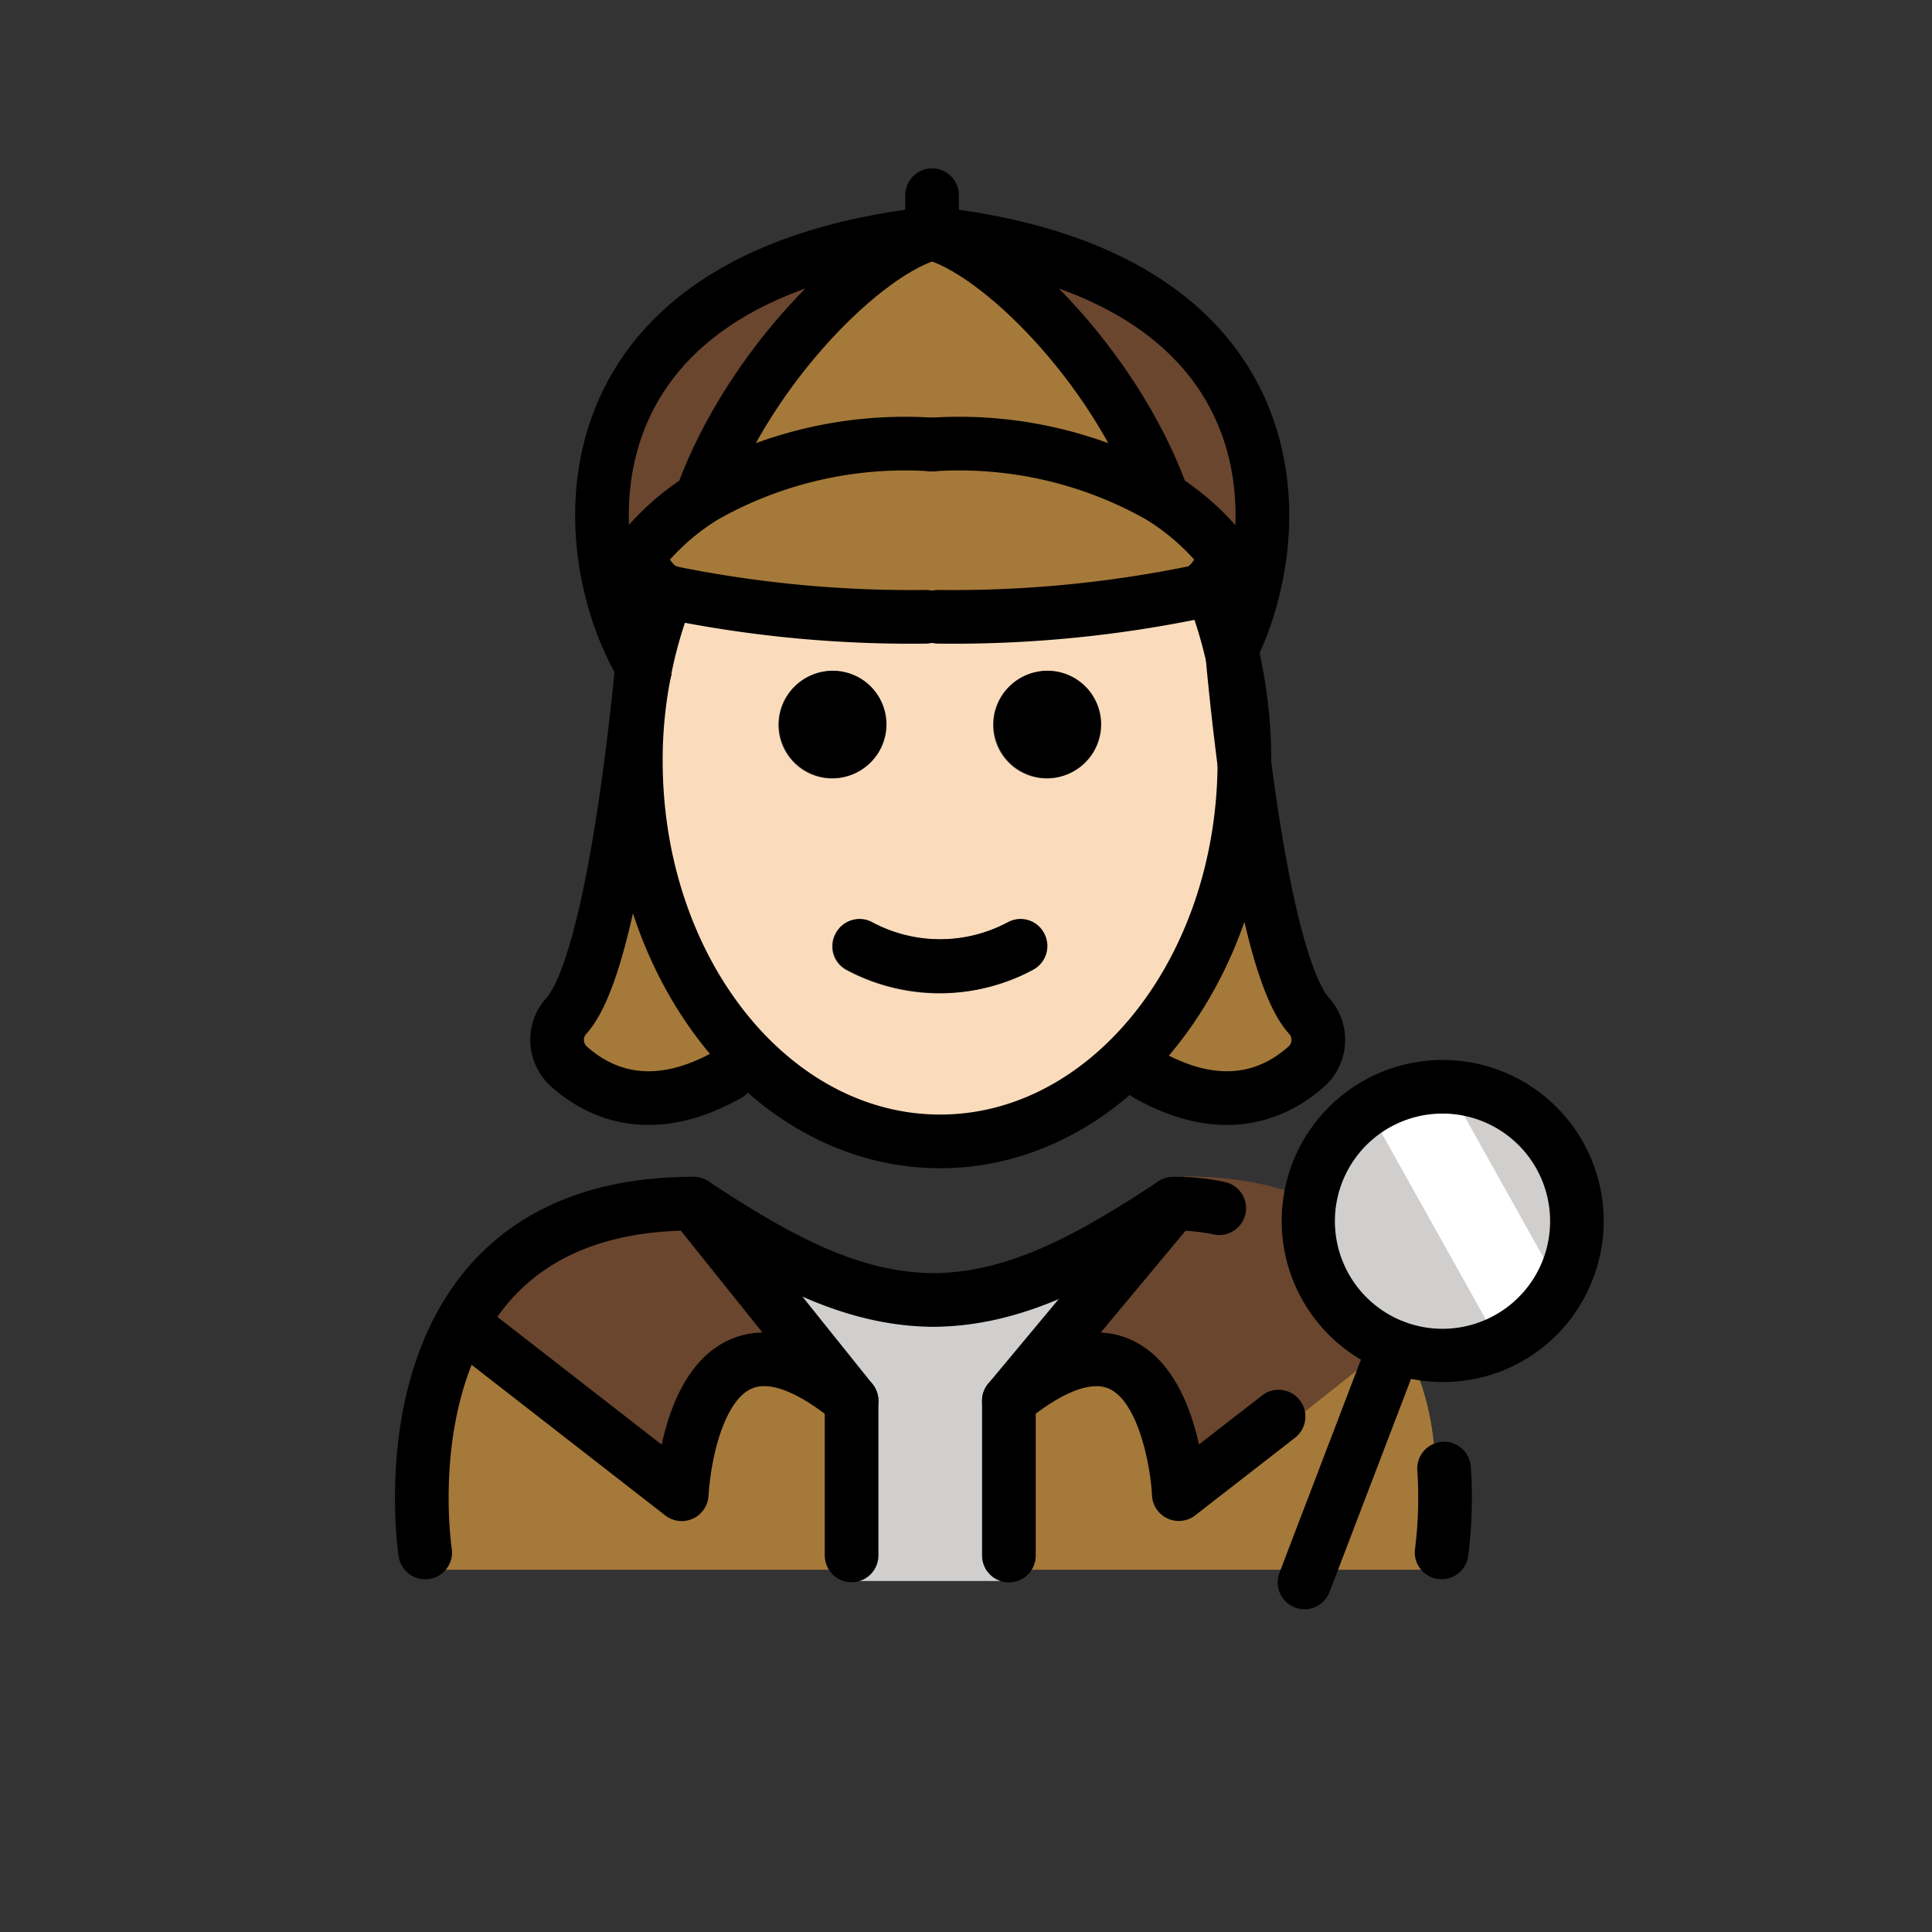 <?xml version="1.0" encoding="UTF-8"?>
<svg id="a" viewBox="0 0 72 72" xmlns="http://www.w3.org/2000/svg"><rect x="0" y="0" width="72" height="72" fill="#333333" stroke="none"/><g id="b"><path d="m53.063 58.5s3.619-12.218-9.972-13c-3.031 1.849-5.628 3.127-8.547 3.122h0.119c-2.919 0.005-5.516-1.272-8.547-3.122-11.396 0-9.497 13-9.497 13" fill="#a57939"/><polygon points="37.662 58.919 31.609 58.919 31.609 51.405 28.609 47.97 40.122 47.97 37.662 51.353" fill="#d0cfce"/><path d="M43.771,44.481l-5.89,7.35c5.97-4.93,6.33,4.28,6.33,4.28l8.93-7.08c-1.24-2.76-3.81-5.19-9-5.19-.19.12-.37.24-.55.36Z" fill="#6a462f"/><path d="m25.846 44.54 5.89 7.35c-5.97-4.93-6.33 3.48-6.33 3.48l-8.19-6.37h-0.01c1.36-2.45 3.92-4.46 8.64-4.46z" fill="#6a462f"/><circle cx="53.765" cy="45.506" r="5" fill="#d0cfce"/><path d="M53.796,40.204l3.682,6.585a2.794,2.794,0,0,1-1.075,3.802l-.18.101-5.046-9.023" fill="#fff"/><path d="M24.886,22.07c-.55-.18-.84-.82-1.17-1.25a9.055,9.055,0,0,1,2.54-2.31c.02-.01.05-.03.07-.04a15.182,15.182,0,0,1,8.41-1.89,15.182,15.182,0,0,1,8.41,1.89c.02.01.05.03.07.04a9.055,9.055,0,0,1,2.54,2.31c-.35.46-.65,1.15-1.27,1.28a44.808,44.808,0,0,1-9.51.9h-.48a44.871,44.871,0,0,1-9.51-.9C24.946,22.09,24.916,22.08,24.886,22.07Z" fill="#a57939"/><path d="m43.276 18.406-0.06 0.09c-0.02-0.01-0.05-0.03-0.07-0.04a15.182 15.182 0 0 0-8.41-1.89 15.182 15.182 0 0 0-8.41 1.89c-0.02 0.01-0.05 0.03-0.07 0.04l-0.06-0.09c1.76-4.76 6.05-9.05 8.54-9.71 2.49 0.66 6.78 4.95 8.54 9.71z" fill="#a57939"/><path d="m34.736 8.47c13.63 1.52 13.4 11 11.15 15.53h-0.01a16.826 16.826 0 0 0-0.59-1.94l-0.8-0.2c0.62-0.13 0.92-0.82 1.27-1.28a9.055 9.055 0 0 0-2.54-2.31l0.06-0.09c-1.76-4.76-6.05-9.05-8.54-9.71z" fill="#6a462f"/><path d="M34.736,8.47c-2.49.66-6.78,4.95-8.54,9.71l.06.09a9.055,9.055,0,0,0-2.54,2.31c.33.43.62,1.07,1.17,1.25a16.047,16.047,0,0,0-.86,2.93C21.416,20.63,20.296,10.08,34.736,8.47Z" fill="#6a462f"/></g><g id="c"><g fill="#a57939"><polygon points="23 25 23 28 23 32 22 35 21 38 22 41 24 41 26 41 27.132 39.559 27 38 24.815 32.832 24.701 29.032 25.727 24.38 26 23"/><polygon points="47 25 47 28 47 32 48 35 49 38 48 41 46 41 44 41 42.868 39.559 43 38 45.185 32.832 45.299 29.032 44.273 24.38 44 23"/></g></g><g id="d"><g id="e"><path d="M46.03,25.01a17.644,17.644,0,0,1,.32,3.36c0,7.83-5.08,14.18-11.34,14.18S23.67,36.2,23.67,28.37A16.795,16.795,0,0,1,24,25.01V25a16.047,16.047,0,0,1,.86-2.93c.03.01.06.02.1.03a44.871,44.871,0,0,0,9.51.9h.48a44.808,44.808,0,0,0,9.51-.9l.8.2a16.826,16.826,0,0,1,.59,1.94C45.92,24.49,45.98,24.75,46.03,25.01Zm-5.02,2a2,2,0,1,0-2,2A2.006,2.006,0,0,0,41.01,27.01Zm-2.55,9.15a.998.998,0,0,0,.44-1.34.988.988,0,0,0-1.34-.45,5.363,5.363,0,0,1-5.1,0,.988.988,0,0,0-1.34.45.998.998,0,0,0,.44,1.34,7.35,7.35,0,0,0,6.9,0Zm-5.45-9.15a2,2,0,1,0-2,2A2.006,2.006,0,0,0,33.01,27.01Z" fill="#fadcbc"/></g></g><g id="f"><g id="g"><path d="M53.727,58.852a.996.996,0,0,1-.99-1.149,15.384,15.384,0,0,0,.082-2.898,1,1,0,1,1,1.996-.123,17.108,17.108,0,0,1-.102,3.323A.999.999,0,0,1,53.727,58.852Z"/><path d="M48.615,59.971a1,1,0,0,1-.934-1.357l3.364-8.799a1,1,0,0,1,1.867.715l-3.364,8.799A.998.998,0,0,1,48.615,59.971Z"/><path d="m39.036 24.996a2 2 0 1 1-2 2 2.006 2.006 0 0 1 2-2z"/><path d="M38.926,34.806a.998.998,0,0,1-.44,1.34,7.35,7.35,0,0,1-6.9,0,.998.998,0,0,1-.44-1.34.988.988,0,0,1,1.34-.45,5.363,5.363,0,0,0,5.1,0A.988.988,0,0,1,38.926,34.806Z"/><path d="m31.036 24.996a2 2 0 1 1-2 2 2.006 2.006 0 0 1 2-2z"/><path d="m24.026 24.986a16.046 16.046 0 0 1 0.86-2.93v-0.01" fill="none" stroke="#000" stroke-linecap="round" stroke-linejoin="round" stroke-width="2"/><path d="M45.286,22.286a16.826,16.826,0,0,1,.59,1.94c.07.25.13.51.18.77a17.644,17.644,0,0,1,.32,3.36c0,7.83-5.08,14.18-11.34,14.18s-11.34-6.35-11.34-14.18a16.795,16.795,0,0,1,.33-3.36" fill="none" stroke="#000" stroke-linecap="round" stroke-linejoin="round" stroke-width="2"/><path d="M34.736,16.566a15.182,15.182,0,0,0-8.41,1.89c-.02.01-.05.03-.07.04a9.055,9.055,0,0,0-2.54,2.31c.33.43.62,1.07,1.17,1.25.03.01.06.02.1.03a44.871,44.871,0,0,0,9.51.9" fill="none" stroke="#000" stroke-linecap="round" stroke-linejoin="round" stroke-width="2"/><path d="m26.196 18.406c1.76-4.76 6.05-9.05 8.54-9.71-14.44 1.61-13.32 12.16-10.71 16.29v0.01" fill="none" stroke="#000" stroke-linecap="round" stroke-linejoin="round" stroke-width="2"/><path d="M34.736,16.566a15.182,15.182,0,0,1,8.41,1.89c.02.01.05.03.07.04a9.055,9.055,0,0,1,2.54,2.31c-.35.46-.65,1.15-1.27,1.28a44.808,44.808,0,0,1-9.51.9" fill="none" stroke="#000" stroke-linecap="round" stroke-linejoin="round" stroke-width="2"/><path d="m43.276 18.406c-1.76-4.76-6.05-9.05-8.54-9.71 13.63 1.52 13.4 11 11.15 15.53" fill="none" stroke="#000" stroke-linecap="round" stroke-linejoin="round" stroke-width="2"/><line x1="34.736" x2="34.736" y1="8.696" y2="7.276" fill="none" stroke="#000" stroke-linecap="round" stroke-linejoin="round" stroke-width="2"/><path d="M37.599,58.971a1,1,0,0,1-1-1V52.203a1,1,0,0,1,.363-.771c1.991-1.643,3.732-2.149,5.177-1.508,1.542.686,2.233,2.497,2.543,3.907l2.354-1.828a.999.999,0,0,1,1.226,1.578L44.543,56.472a1,1,0,0,1-1.612-.744c-.05-1.088-.509-3.49-1.605-3.977-.611-.269-1.568.06-2.727.935v5.284A.999.999,0,0,1,37.599,58.971Z"/><path d="M45.436,45.026a8.117,8.117,0,0,0-1.71-.17c-3.15,2.09-5.86,3.55-8.88,3.59h-.12c-3.02-.04-5.72-1.5-8.88-3.59-4.72,0-7.28,2.01-8.64,4.46-2.1,3.76-1.36,8.54-1.36,8.54" fill="none" stroke="#000" stroke-linecap="round" stroke-linejoin="round" stroke-width="2"/><path d="m31.736 57.966v-5.76c-5.97-4.93-6.33 3.48-6.33 3.48l-8.19-6.37" fill="none" stroke="#000" stroke-linecap="round" stroke-linejoin="round" stroke-width="2"/><line x1="31.736" x2="25.846" y1="52.206" y2="44.856" fill="none" stroke="#000" stroke-linecap="round" stroke-linejoin="round" stroke-width="2"/><path d="m37.598 53.203a1 1 0 0 1-0.768-1.641l6.127-7.351a1.001 1.001 0 0 1 1.537 1.281l-6.127 7.351a0.999 0.999 0 0 1-0.769 0.359z"/><path d="m53.759 51.502a6 6 0 1 1 5.61-3.857 5.958 5.958 0 0 1-5.61 3.857zm0.004-10.002a4.01 4.01 0 1 0 1.431 0.266 4.002 4.002 0 0 0-1.431-0.266z"/></g><path d="M27.132,40.046c-2.806,1.58-4.748.734-5.888-.266a1.333,1.333,0,0,1-.149-1.909C23.05,35.75,24,24,24,24" fill="none" stroke="#000" stroke-linecap="round" stroke-linejoin="round" stroke-width="2"/><path d="M42.759,40.046c2.807,1.58,4.748.734,5.888-.266a1.333,1.333,0,0,0,.149-1.909C46.841,35.75,45.891,24,45.891,24" fill="none" stroke="#000" stroke-linecap="round" stroke-linejoin="round" stroke-width="2"/></g></svg>
